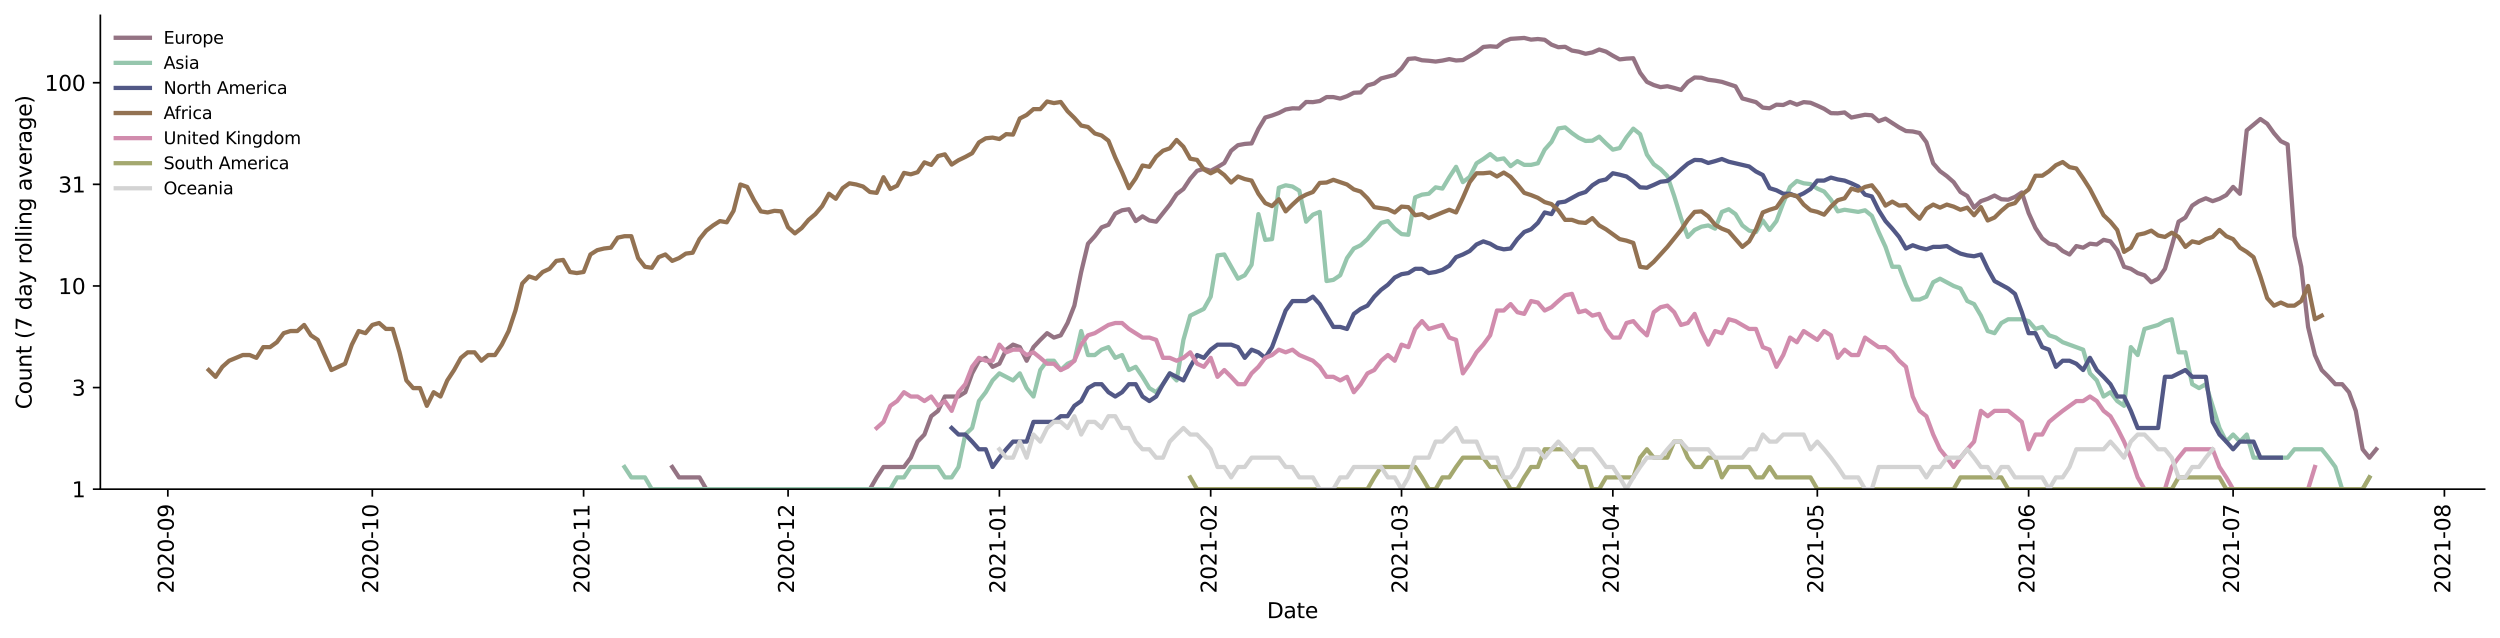 <?xml version="1.0" encoding="utf-8" standalone="no"?>
<!DOCTYPE svg PUBLIC "-//W3C//DTD SVG 1.1//EN"
  "http://www.w3.org/Graphics/SVG/1.1/DTD/svg11.dtd">
<svg height="298.621pt" version="1.1" viewBox="0 0 1170.166 298.621" width="1170.166pt" xmlns="http://www.w3.org/2000/svg" xmlns:xlink="http://www.w3.org/1999/xlink">
 <defs>
  <style type="text/css">*{stroke-linecap:butt;stroke-linejoin:round;}</style>
 </defs>
 <g id="figure_1">
  <g id="patch_1">
   <path d="M 0 298.621 
L 1170.166 298.621 
L 1170.166 0 
L 0 0 
z
" style="fill:#ffffff;"/>
  </g>
  <g id="axes_1">
   <g id="patch_2">
    <path d="M 46.966 228.96 
L 1162.966 228.96 
L 1162.966 7.2 
L 46.966 7.2 
z
" style="fill:#ffffff;"/>
   </g>
   <g id="matplotlib.axis_1">
    <g id="xtick_1">
     <g id="line2d_1">
      <defs>
       <path d="M 0 0 
L 0 3.5 
" id="m0eaa74e960" style="stroke:#000000;stroke-width:0.8;"/>
      </defs>
      <g>
       <use style="stroke:#000000;stroke-width:0.8;" x="78.551" xlink:href="#m0eaa74e960" y="228.96"/>
      </g>
     </g>
     <g id="text_1">
      <!-- 2020-09 -->
      <g transform="translate(81.31 277.743)rotate(-90)scale(0.1 -0.1)">
       <defs>
        <path d="M 1228 531 
L 3431 531 
L 3431 0 
L 469 0 
L 469 531 
Q 828 903 1448 1529 
Q 2069 2156 2228 2338 
Q 2531 2678 2651 2914 
Q 2772 3150 2772 3378 
Q 2772 3750 2511 3984 
Q 2250 4219 1831 4219 
Q 1534 4219 1204 4116 
Q 875 4013 500 3803 
L 500 4441 
Q 881 4594 1212 4672 
Q 1544 4750 1819 4750 
Q 2544 4750 2975 4387 
Q 3406 4025 3406 3419 
Q 3406 3131 3298 2873 
Q 3191 2616 2906 2266 
Q 2828 2175 2409 1742 
Q 1991 1309 1228 531 
z
" id="DejaVuSans-32" transform="scale(0.016)"/>
        <path d="M 2034 4250 
Q 1547 4250 1301 3770 
Q 1056 3291 1056 2328 
Q 1056 1369 1301 889 
Q 1547 409 2034 409 
Q 2525 409 2770 889 
Q 3016 1369 3016 2328 
Q 3016 3291 2770 3770 
Q 2525 4250 2034 4250 
z
M 2034 4750 
Q 2819 4750 3233 4129 
Q 3647 3509 3647 2328 
Q 3647 1150 3233 529 
Q 2819 -91 2034 -91 
Q 1250 -91 836 529 
Q 422 1150 422 2328 
Q 422 3509 836 4129 
Q 1250 4750 2034 4750 
z
" id="DejaVuSans-30" transform="scale(0.016)"/>
        <path d="M 313 2009 
L 1997 2009 
L 1997 1497 
L 313 1497 
L 313 2009 
z
" id="DejaVuSans-2d" transform="scale(0.016)"/>
        <path d="M 703 97 
L 703 672 
Q 941 559 1184 500 
Q 1428 441 1663 441 
Q 2288 441 2617 861 
Q 2947 1281 2994 2138 
Q 2813 1869 2534 1725 
Q 2256 1581 1919 1581 
Q 1219 1581 811 2004 
Q 403 2428 403 3163 
Q 403 3881 828 4315 
Q 1253 4750 1959 4750 
Q 2769 4750 3195 4129 
Q 3622 3509 3622 2328 
Q 3622 1225 3098 567 
Q 2575 -91 1691 -91 
Q 1453 -91 1209 -44 
Q 966 3 703 97 
z
M 1959 2075 
Q 2384 2075 2632 2365 
Q 2881 2656 2881 3163 
Q 2881 3666 2632 3958 
Q 2384 4250 1959 4250 
Q 1534 4250 1286 3958 
Q 1038 3666 1038 3163 
Q 1038 2656 1286 2365 
Q 1534 2075 1959 2075 
z
" id="DejaVuSans-39" transform="scale(0.016)"/>
       </defs>
       <use xlink:href="#DejaVuSans-32"/>
       <use x="63.623" xlink:href="#DejaVuSans-30"/>
       <use x="127.246" xlink:href="#DejaVuSans-32"/>
       <use x="190.869" xlink:href="#DejaVuSans-30"/>
       <use x="254.492" xlink:href="#DejaVuSans-2d"/>
       <use x="290.576" xlink:href="#DejaVuSans-30"/>
       <use x="354.199" xlink:href="#DejaVuSans-39"/>
      </g>
     </g>
    </g>
    <g id="xtick_2">
     <g id="line2d_2">
      <g>
       <use style="stroke:#000000;stroke-width:0.8;" x="174.262" xlink:href="#m0eaa74e960" y="228.96"/>
      </g>
     </g>
     <g id="text_2">
      <!-- 2020-10 -->
      <g transform="translate(177.022 277.743)rotate(-90)scale(0.1 -0.1)">
       <defs>
        <path d="M 794 531 
L 1825 531 
L 1825 4091 
L 703 3866 
L 703 4441 
L 1819 4666 
L 2450 4666 
L 2450 531 
L 3481 531 
L 3481 0 
L 794 0 
L 794 531 
z
" id="DejaVuSans-31" transform="scale(0.016)"/>
       </defs>
       <use xlink:href="#DejaVuSans-32"/>
       <use x="63.623" xlink:href="#DejaVuSans-30"/>
       <use x="127.246" xlink:href="#DejaVuSans-32"/>
       <use x="190.869" xlink:href="#DejaVuSans-30"/>
       <use x="254.492" xlink:href="#DejaVuSans-2d"/>
       <use x="290.576" xlink:href="#DejaVuSans-31"/>
       <use x="354.199" xlink:href="#DejaVuSans-30"/>
      </g>
     </g>
    </g>
    <g id="xtick_3">
     <g id="line2d_3">
      <g>
       <use style="stroke:#000000;stroke-width:0.8;" x="273.165" xlink:href="#m0eaa74e960" y="228.96"/>
      </g>
     </g>
     <g id="text_3">
      <!-- 2020-11 -->
      <g transform="translate(275.924 277.743)rotate(-90)scale(0.1 -0.1)">
       <use xlink:href="#DejaVuSans-32"/>
       <use x="63.623" xlink:href="#DejaVuSans-30"/>
       <use x="127.246" xlink:href="#DejaVuSans-32"/>
       <use x="190.869" xlink:href="#DejaVuSans-30"/>
       <use x="254.492" xlink:href="#DejaVuSans-2d"/>
       <use x="290.576" xlink:href="#DejaVuSans-31"/>
       <use x="354.199" xlink:href="#DejaVuSans-31"/>
      </g>
     </g>
    </g>
    <g id="xtick_4">
     <g id="line2d_4">
      <g>
       <use style="stroke:#000000;stroke-width:0.8;" x="368.876" xlink:href="#m0eaa74e960" y="228.96"/>
      </g>
     </g>
     <g id="text_4">
      <!-- 2020-12 -->
      <g transform="translate(371.636 277.743)rotate(-90)scale(0.1 -0.1)">
       <use xlink:href="#DejaVuSans-32"/>
       <use x="63.623" xlink:href="#DejaVuSans-30"/>
       <use x="127.246" xlink:href="#DejaVuSans-32"/>
       <use x="190.869" xlink:href="#DejaVuSans-30"/>
       <use x="254.492" xlink:href="#DejaVuSans-2d"/>
       <use x="290.576" xlink:href="#DejaVuSans-31"/>
       <use x="354.199" xlink:href="#DejaVuSans-32"/>
      </g>
     </g>
    </g>
    <g id="xtick_5">
     <g id="line2d_5">
      <g>
       <use style="stroke:#000000;stroke-width:0.8;" x="467.779" xlink:href="#m0eaa74e960" y="228.96"/>
      </g>
     </g>
     <g id="text_5">
      <!-- 2021-01 -->
      <g transform="translate(470.538 277.743)rotate(-90)scale(0.1 -0.1)">
       <use xlink:href="#DejaVuSans-32"/>
       <use x="63.623" xlink:href="#DejaVuSans-30"/>
       <use x="127.246" xlink:href="#DejaVuSans-32"/>
       <use x="190.869" xlink:href="#DejaVuSans-31"/>
       <use x="254.492" xlink:href="#DejaVuSans-2d"/>
       <use x="290.576" xlink:href="#DejaVuSans-30"/>
       <use x="354.199" xlink:href="#DejaVuSans-31"/>
      </g>
     </g>
    </g>
    <g id="xtick_6">
     <g id="line2d_6">
      <g>
       <use style="stroke:#000000;stroke-width:0.8;" x="566.681" xlink:href="#m0eaa74e960" y="228.96"/>
      </g>
     </g>
     <g id="text_6">
      <!-- 2021-02 -->
      <g transform="translate(569.44 277.743)rotate(-90)scale(0.1 -0.1)">
       <use xlink:href="#DejaVuSans-32"/>
       <use x="63.623" xlink:href="#DejaVuSans-30"/>
       <use x="127.246" xlink:href="#DejaVuSans-32"/>
       <use x="190.869" xlink:href="#DejaVuSans-31"/>
       <use x="254.492" xlink:href="#DejaVuSans-2d"/>
       <use x="290.576" xlink:href="#DejaVuSans-30"/>
       <use x="354.199" xlink:href="#DejaVuSans-32"/>
      </g>
     </g>
    </g>
    <g id="xtick_7">
     <g id="line2d_7">
      <g>
       <use style="stroke:#000000;stroke-width:0.8;" x="656.012" xlink:href="#m0eaa74e960" y="228.96"/>
      </g>
     </g>
     <g id="text_7">
      <!-- 2021-03 -->
      <g transform="translate(658.771 277.743)rotate(-90)scale(0.1 -0.1)">
       <defs>
        <path d="M 2597 2516 
Q 3050 2419 3304 2112 
Q 3559 1806 3559 1356 
Q 3559 666 3084 287 
Q 2609 -91 1734 -91 
Q 1441 -91 1130 -33 
Q 819 25 488 141 
L 488 750 
Q 750 597 1062 519 
Q 1375 441 1716 441 
Q 2309 441 2620 675 
Q 2931 909 2931 1356 
Q 2931 1769 2642 2001 
Q 2353 2234 1838 2234 
L 1294 2234 
L 1294 2753 
L 1863 2753 
Q 2328 2753 2575 2939 
Q 2822 3125 2822 3475 
Q 2822 3834 2567 4026 
Q 2313 4219 1838 4219 
Q 1578 4219 1281 4162 
Q 984 4106 628 3988 
L 628 4550 
Q 988 4650 1302 4700 
Q 1616 4750 1894 4750 
Q 2613 4750 3031 4423 
Q 3450 4097 3450 3541 
Q 3450 3153 3228 2886 
Q 3006 2619 2597 2516 
z
" id="DejaVuSans-33" transform="scale(0.016)"/>
       </defs>
       <use xlink:href="#DejaVuSans-32"/>
       <use x="63.623" xlink:href="#DejaVuSans-30"/>
       <use x="127.246" xlink:href="#DejaVuSans-32"/>
       <use x="190.869" xlink:href="#DejaVuSans-31"/>
       <use x="254.492" xlink:href="#DejaVuSans-2d"/>
       <use x="290.576" xlink:href="#DejaVuSans-30"/>
       <use x="354.199" xlink:href="#DejaVuSans-33"/>
      </g>
     </g>
    </g>
    <g id="xtick_8">
     <g id="line2d_8">
      <g>
       <use style="stroke:#000000;stroke-width:0.8;" x="754.914" xlink:href="#m0eaa74e960" y="228.96"/>
      </g>
     </g>
     <g id="text_8">
      <!-- 2021-04 -->
      <g transform="translate(757.674 277.743)rotate(-90)scale(0.1 -0.1)">
       <defs>
        <path d="M 2419 4116 
L 825 1625 
L 2419 1625 
L 2419 4116 
z
M 2253 4666 
L 3047 4666 
L 3047 1625 
L 3713 1625 
L 3713 1100 
L 3047 1100 
L 3047 0 
L 2419 0 
L 2419 1100 
L 313 1100 
L 313 1709 
L 2253 4666 
z
" id="DejaVuSans-34" transform="scale(0.016)"/>
       </defs>
       <use xlink:href="#DejaVuSans-32"/>
       <use x="63.623" xlink:href="#DejaVuSans-30"/>
       <use x="127.246" xlink:href="#DejaVuSans-32"/>
       <use x="190.869" xlink:href="#DejaVuSans-31"/>
       <use x="254.492" xlink:href="#DejaVuSans-2d"/>
       <use x="290.576" xlink:href="#DejaVuSans-30"/>
       <use x="354.199" xlink:href="#DejaVuSans-34"/>
      </g>
     </g>
    </g>
    <g id="xtick_9">
     <g id="line2d_9">
      <g>
       <use style="stroke:#000000;stroke-width:0.8;" x="850.626" xlink:href="#m0eaa74e960" y="228.96"/>
      </g>
     </g>
     <g id="text_9">
      <!-- 2021-05 -->
      <g transform="translate(853.385 277.743)rotate(-90)scale(0.1 -0.1)">
       <defs>
        <path d="M 691 4666 
L 3169 4666 
L 3169 4134 
L 1269 4134 
L 1269 2991 
Q 1406 3038 1543 3061 
Q 1681 3084 1819 3084 
Q 2600 3084 3056 2656 
Q 3513 2228 3513 1497 
Q 3513 744 3044 326 
Q 2575 -91 1722 -91 
Q 1428 -91 1123 -41 
Q 819 9 494 109 
L 494 744 
Q 775 591 1075 516 
Q 1375 441 1709 441 
Q 2250 441 2565 725 
Q 2881 1009 2881 1497 
Q 2881 1984 2565 2268 
Q 2250 2553 1709 2553 
Q 1456 2553 1204 2497 
Q 953 2441 691 2322 
L 691 4666 
z
" id="DejaVuSans-35" transform="scale(0.016)"/>
       </defs>
       <use xlink:href="#DejaVuSans-32"/>
       <use x="63.623" xlink:href="#DejaVuSans-30"/>
       <use x="127.246" xlink:href="#DejaVuSans-32"/>
       <use x="190.869" xlink:href="#DejaVuSans-31"/>
       <use x="254.492" xlink:href="#DejaVuSans-2d"/>
       <use x="290.576" xlink:href="#DejaVuSans-30"/>
       <use x="354.199" xlink:href="#DejaVuSans-35"/>
      </g>
     </g>
    </g>
    <g id="xtick_10">
     <g id="line2d_10">
      <g>
       <use style="stroke:#000000;stroke-width:0.8;" x="949.528" xlink:href="#m0eaa74e960" y="228.96"/>
      </g>
     </g>
     <g id="text_10">
      <!-- 2021-06 -->
      <g transform="translate(952.288 277.743)rotate(-90)scale(0.1 -0.1)">
       <defs>
        <path d="M 2113 2584 
Q 1688 2584 1439 2293 
Q 1191 2003 1191 1497 
Q 1191 994 1439 701 
Q 1688 409 2113 409 
Q 2538 409 2786 701 
Q 3034 994 3034 1497 
Q 3034 2003 2786 2293 
Q 2538 2584 2113 2584 
z
M 3366 4563 
L 3366 3988 
Q 3128 4100 2886 4159 
Q 2644 4219 2406 4219 
Q 1781 4219 1451 3797 
Q 1122 3375 1075 2522 
Q 1259 2794 1537 2939 
Q 1816 3084 2150 3084 
Q 2853 3084 3261 2657 
Q 3669 2231 3669 1497 
Q 3669 778 3244 343 
Q 2819 -91 2113 -91 
Q 1303 -91 875 529 
Q 447 1150 447 2328 
Q 447 3434 972 4092 
Q 1497 4750 2381 4750 
Q 2619 4750 2861 4703 
Q 3103 4656 3366 4563 
z
" id="DejaVuSans-36" transform="scale(0.016)"/>
       </defs>
       <use xlink:href="#DejaVuSans-32"/>
       <use x="63.623" xlink:href="#DejaVuSans-30"/>
       <use x="127.246" xlink:href="#DejaVuSans-32"/>
       <use x="190.869" xlink:href="#DejaVuSans-31"/>
       <use x="254.492" xlink:href="#DejaVuSans-2d"/>
       <use x="290.576" xlink:href="#DejaVuSans-30"/>
       <use x="354.199" xlink:href="#DejaVuSans-36"/>
      </g>
     </g>
    </g>
    <g id="xtick_11">
     <g id="line2d_11">
      <g>
       <use style="stroke:#000000;stroke-width:0.8;" x="1045.24" xlink:href="#m0eaa74e960" y="228.96"/>
      </g>
     </g>
     <g id="text_11">
      <!-- 2021-07 -->
      <g transform="translate(1047.999 277.743)rotate(-90)scale(0.1 -0.1)">
       <defs>
        <path d="M 525 4666 
L 3525 4666 
L 3525 4397 
L 1831 0 
L 1172 0 
L 2766 4134 
L 525 4134 
L 525 4666 
z
" id="DejaVuSans-37" transform="scale(0.016)"/>
       </defs>
       <use xlink:href="#DejaVuSans-32"/>
       <use x="63.623" xlink:href="#DejaVuSans-30"/>
       <use x="127.246" xlink:href="#DejaVuSans-32"/>
       <use x="190.869" xlink:href="#DejaVuSans-31"/>
       <use x="254.492" xlink:href="#DejaVuSans-2d"/>
       <use x="290.576" xlink:href="#DejaVuSans-30"/>
       <use x="354.199" xlink:href="#DejaVuSans-37"/>
      </g>
     </g>
    </g>
    <g id="xtick_12">
     <g id="line2d_12">
      <g>
       <use style="stroke:#000000;stroke-width:0.8;" x="1144.142" xlink:href="#m0eaa74e960" y="228.96"/>
      </g>
     </g>
     <g id="text_12">
      <!-- 2021-08 -->
      <g transform="translate(1146.902 277.743)rotate(-90)scale(0.1 -0.1)">
       <defs>
        <path d="M 2034 2216 
Q 1584 2216 1326 1975 
Q 1069 1734 1069 1313 
Q 1069 891 1326 650 
Q 1584 409 2034 409 
Q 2484 409 2743 651 
Q 3003 894 3003 1313 
Q 3003 1734 2745 1975 
Q 2488 2216 2034 2216 
z
M 1403 2484 
Q 997 2584 770 2862 
Q 544 3141 544 3541 
Q 544 4100 942 4425 
Q 1341 4750 2034 4750 
Q 2731 4750 3128 4425 
Q 3525 4100 3525 3541 
Q 3525 3141 3298 2862 
Q 3072 2584 2669 2484 
Q 3125 2378 3379 2068 
Q 3634 1759 3634 1313 
Q 3634 634 3220 271 
Q 2806 -91 2034 -91 
Q 1263 -91 848 271 
Q 434 634 434 1313 
Q 434 1759 690 2068 
Q 947 2378 1403 2484 
z
M 1172 3481 
Q 1172 3119 1398 2916 
Q 1625 2713 2034 2713 
Q 2441 2713 2670 2916 
Q 2900 3119 2900 3481 
Q 2900 3844 2670 4047 
Q 2441 4250 2034 4250 
Q 1625 4250 1398 4047 
Q 1172 3844 1172 3481 
z
" id="DejaVuSans-38" transform="scale(0.016)"/>
       </defs>
       <use xlink:href="#DejaVuSans-32"/>
       <use x="63.623" xlink:href="#DejaVuSans-30"/>
       <use x="127.246" xlink:href="#DejaVuSans-32"/>
       <use x="190.869" xlink:href="#DejaVuSans-31"/>
       <use x="254.492" xlink:href="#DejaVuSans-2d"/>
       <use x="290.576" xlink:href="#DejaVuSans-30"/>
       <use x="354.199" xlink:href="#DejaVuSans-38"/>
      </g>
     </g>
    </g>
    <g id="text_13">
     <!-- Date -->
     <g transform="translate(593.015 289.341)scale(0.1 -0.1)">
      <defs>
       <path d="M 1259 4147 
L 1259 519 
L 2022 519 
Q 2988 519 3436 956 
Q 3884 1394 3884 2338 
Q 3884 3275 3436 3711 
Q 2988 4147 2022 4147 
L 1259 4147 
z
M 628 4666 
L 1925 4666 
Q 3281 4666 3915 4102 
Q 4550 3538 4550 2338 
Q 4550 1131 3912 565 
Q 3275 0 1925 0 
L 628 0 
L 628 4666 
z
" id="DejaVuSans-44" transform="scale(0.016)"/>
       <path d="M 2194 1759 
Q 1497 1759 1228 1600 
Q 959 1441 959 1056 
Q 959 750 1161 570 
Q 1363 391 1709 391 
Q 2188 391 2477 730 
Q 2766 1069 2766 1631 
L 2766 1759 
L 2194 1759 
z
M 3341 1997 
L 3341 0 
L 2766 0 
L 2766 531 
Q 2569 213 2275 61 
Q 1981 -91 1556 -91 
Q 1019 -91 701 211 
Q 384 513 384 1019 
Q 384 1609 779 1909 
Q 1175 2209 1959 2209 
L 2766 2209 
L 2766 2266 
Q 2766 2663 2505 2880 
Q 2244 3097 1772 3097 
Q 1472 3097 1187 3025 
Q 903 2953 641 2809 
L 641 3341 
Q 956 3463 1253 3523 
Q 1550 3584 1831 3584 
Q 2591 3584 2966 3190 
Q 3341 2797 3341 1997 
z
" id="DejaVuSans-61" transform="scale(0.016)"/>
       <path d="M 1172 4494 
L 1172 3500 
L 2356 3500 
L 2356 3053 
L 1172 3053 
L 1172 1153 
Q 1172 725 1289 603 
Q 1406 481 1766 481 
L 2356 481 
L 2356 0 
L 1766 0 
Q 1100 0 847 248 
Q 594 497 594 1153 
L 594 3053 
L 172 3053 
L 172 3500 
L 594 3500 
L 594 4494 
L 1172 4494 
z
" id="DejaVuSans-74" transform="scale(0.016)"/>
       <path d="M 3597 1894 
L 3597 1613 
L 953 1613 
Q 991 1019 1311 708 
Q 1631 397 2203 397 
Q 2534 397 2845 478 
Q 3156 559 3463 722 
L 3463 178 
Q 3153 47 2828 -22 
Q 2503 -91 2169 -91 
Q 1331 -91 842 396 
Q 353 884 353 1716 
Q 353 2575 817 3079 
Q 1281 3584 2069 3584 
Q 2775 3584 3186 3129 
Q 3597 2675 3597 1894 
z
M 3022 2063 
Q 3016 2534 2758 2815 
Q 2500 3097 2075 3097 
Q 1594 3097 1305 2825 
Q 1016 2553 972 2059 
L 3022 2063 
z
" id="DejaVuSans-65" transform="scale(0.016)"/>
      </defs>
      <use xlink:href="#DejaVuSans-44"/>
      <use x="77.002" xlink:href="#DejaVuSans-61"/>
      <use x="138.281" xlink:href="#DejaVuSans-74"/>
      <use x="177.49" xlink:href="#DejaVuSans-65"/>
     </g>
    </g>
   </g>
   <g id="matplotlib.axis_2">
    <g id="ytick_1">
     <g id="line2d_13">
      <defs>
       <path d="M 0 0 
L -3.5 0 
" id="m6e7a32d38c" style="stroke:#000000;stroke-width:0.8;"/>
      </defs>
      <g>
       <use style="stroke:#000000;stroke-width:0.8;" x="46.966" xlink:href="#m6e7a32d38c" y="228.96"/>
      </g>
     </g>
     <g id="text_14">
      <!-- 1 -->
      <g transform="translate(33.603 232.759)scale(0.1 -0.1)">
       <use xlink:href="#DejaVuSans-31"/>
      </g>
     </g>
    </g>
    <g id="ytick_2">
     <g id="line2d_14">
      <g>
       <use style="stroke:#000000;stroke-width:0.8;" x="46.966" xlink:href="#m6e7a32d38c" y="181.403"/>
      </g>
     </g>
     <g id="text_15">
      <!-- 3 -->
      <g transform="translate(33.603 185.202)scale(0.1 -0.1)">
       <use xlink:href="#DejaVuSans-33"/>
      </g>
     </g>
    </g>
    <g id="ytick_3">
     <g id="line2d_15">
      <g>
       <use style="stroke:#000000;stroke-width:0.8;" x="46.966" xlink:href="#m6e7a32d38c" y="133.846"/>
      </g>
     </g>
     <g id="text_16">
      <!-- 10 -->
      <g transform="translate(27.241 137.645)scale(0.1 -0.1)">
       <use xlink:href="#DejaVuSans-31"/>
       <use x="63.623" xlink:href="#DejaVuSans-30"/>
      </g>
     </g>
    </g>
    <g id="ytick_4">
     <g id="line2d_16">
      <g>
       <use style="stroke:#000000;stroke-width:0.8;" x="46.966" xlink:href="#m6e7a32d38c" y="86.288"/>
      </g>
     </g>
     <g id="text_17">
      <!-- 31 -->
      <g transform="translate(27.241 90.087)scale(0.1 -0.1)">
       <use xlink:href="#DejaVuSans-33"/>
       <use x="63.623" xlink:href="#DejaVuSans-31"/>
      </g>
     </g>
    </g>
    <g id="ytick_5">
     <g id="line2d_17">
      <g>
       <use style="stroke:#000000;stroke-width:0.8;" x="46.966" xlink:href="#m6e7a32d38c" y="38.731"/>
      </g>
     </g>
     <g id="text_18">
      <!-- 100 -->
      <g transform="translate(20.878 42.53)scale(0.1 -0.1)">
       <use xlink:href="#DejaVuSans-31"/>
       <use x="63.623" xlink:href="#DejaVuSans-30"/>
       <use x="127.246" xlink:href="#DejaVuSans-30"/>
      </g>
     </g>
    </g>
    <g id="text_19">
     <!-- Count (7 day rolling average) -->
     <g transform="translate(14.798 191.548)rotate(-90)scale(0.1 -0.1)">
      <defs>
       <path d="M 4122 4306 
L 4122 3641 
Q 3803 3938 3442 4084 
Q 3081 4231 2675 4231 
Q 1875 4231 1450 3742 
Q 1025 3253 1025 2328 
Q 1025 1406 1450 917 
Q 1875 428 2675 428 
Q 3081 428 3442 575 
Q 3803 722 4122 1019 
L 4122 359 
Q 3791 134 3420 21 
Q 3050 -91 2638 -91 
Q 1578 -91 968 557 
Q 359 1206 359 2328 
Q 359 3453 968 4101 
Q 1578 4750 2638 4750 
Q 3056 4750 3426 4639 
Q 3797 4528 4122 4306 
z
" id="DejaVuSans-43" transform="scale(0.016)"/>
       <path d="M 1959 3097 
Q 1497 3097 1228 2736 
Q 959 2375 959 1747 
Q 959 1119 1226 758 
Q 1494 397 1959 397 
Q 2419 397 2687 759 
Q 2956 1122 2956 1747 
Q 2956 2369 2687 2733 
Q 2419 3097 1959 3097 
z
M 1959 3584 
Q 2709 3584 3137 3096 
Q 3566 2609 3566 1747 
Q 3566 888 3137 398 
Q 2709 -91 1959 -91 
Q 1206 -91 779 398 
Q 353 888 353 1747 
Q 353 2609 779 3096 
Q 1206 3584 1959 3584 
z
" id="DejaVuSans-6f" transform="scale(0.016)"/>
       <path d="M 544 1381 
L 544 3500 
L 1119 3500 
L 1119 1403 
Q 1119 906 1312 657 
Q 1506 409 1894 409 
Q 2359 409 2629 706 
Q 2900 1003 2900 1516 
L 2900 3500 
L 3475 3500 
L 3475 0 
L 2900 0 
L 2900 538 
Q 2691 219 2414 64 
Q 2138 -91 1772 -91 
Q 1169 -91 856 284 
Q 544 659 544 1381 
z
M 1991 3584 
L 1991 3584 
z
" id="DejaVuSans-75" transform="scale(0.016)"/>
       <path d="M 3513 2113 
L 3513 0 
L 2938 0 
L 2938 2094 
Q 2938 2591 2744 2837 
Q 2550 3084 2163 3084 
Q 1697 3084 1428 2787 
Q 1159 2491 1159 1978 
L 1159 0 
L 581 0 
L 581 3500 
L 1159 3500 
L 1159 2956 
Q 1366 3272 1645 3428 
Q 1925 3584 2291 3584 
Q 2894 3584 3203 3211 
Q 3513 2838 3513 2113 
z
" id="DejaVuSans-6e" transform="scale(0.016)"/>
       <path id="DejaVuSans-20" transform="scale(0.016)"/>
       <path d="M 1984 4856 
Q 1566 4138 1362 3434 
Q 1159 2731 1159 2009 
Q 1159 1288 1364 580 
Q 1569 -128 1984 -844 
L 1484 -844 
Q 1016 -109 783 600 
Q 550 1309 550 2009 
Q 550 2706 781 3412 
Q 1013 4119 1484 4856 
L 1984 4856 
z
" id="DejaVuSans-28" transform="scale(0.016)"/>
       <path d="M 2906 2969 
L 2906 4863 
L 3481 4863 
L 3481 0 
L 2906 0 
L 2906 525 
Q 2725 213 2448 61 
Q 2172 -91 1784 -91 
Q 1150 -91 751 415 
Q 353 922 353 1747 
Q 353 2572 751 3078 
Q 1150 3584 1784 3584 
Q 2172 3584 2448 3432 
Q 2725 3281 2906 2969 
z
M 947 1747 
Q 947 1113 1208 752 
Q 1469 391 1925 391 
Q 2381 391 2643 752 
Q 2906 1113 2906 1747 
Q 2906 2381 2643 2742 
Q 2381 3103 1925 3103 
Q 1469 3103 1208 2742 
Q 947 2381 947 1747 
z
" id="DejaVuSans-64" transform="scale(0.016)"/>
       <path d="M 2059 -325 
Q 1816 -950 1584 -1140 
Q 1353 -1331 966 -1331 
L 506 -1331 
L 506 -850 
L 844 -850 
Q 1081 -850 1212 -737 
Q 1344 -625 1503 -206 
L 1606 56 
L 191 3500 
L 800 3500 
L 1894 763 
L 2988 3500 
L 3597 3500 
L 2059 -325 
z
" id="DejaVuSans-79" transform="scale(0.016)"/>
       <path d="M 2631 2963 
Q 2534 3019 2420 3045 
Q 2306 3072 2169 3072 
Q 1681 3072 1420 2755 
Q 1159 2438 1159 1844 
L 1159 0 
L 581 0 
L 581 3500 
L 1159 3500 
L 1159 2956 
Q 1341 3275 1631 3429 
Q 1922 3584 2338 3584 
Q 2397 3584 2469 3576 
Q 2541 3569 2628 3553 
L 2631 2963 
z
" id="DejaVuSans-72" transform="scale(0.016)"/>
       <path d="M 603 4863 
L 1178 4863 
L 1178 0 
L 603 0 
L 603 4863 
z
" id="DejaVuSans-6c" transform="scale(0.016)"/>
       <path d="M 603 3500 
L 1178 3500 
L 1178 0 
L 603 0 
L 603 3500 
z
M 603 4863 
L 1178 4863 
L 1178 4134 
L 603 4134 
L 603 4863 
z
" id="DejaVuSans-69" transform="scale(0.016)"/>
       <path d="M 2906 1791 
Q 2906 2416 2648 2759 
Q 2391 3103 1925 3103 
Q 1463 3103 1205 2759 
Q 947 2416 947 1791 
Q 947 1169 1205 825 
Q 1463 481 1925 481 
Q 2391 481 2648 825 
Q 2906 1169 2906 1791 
z
M 3481 434 
Q 3481 -459 3084 -895 
Q 2688 -1331 1869 -1331 
Q 1566 -1331 1297 -1286 
Q 1028 -1241 775 -1147 
L 775 -588 
Q 1028 -725 1275 -790 
Q 1522 -856 1778 -856 
Q 2344 -856 2625 -561 
Q 2906 -266 2906 331 
L 2906 616 
Q 2728 306 2450 153 
Q 2172 0 1784 0 
Q 1141 0 747 490 
Q 353 981 353 1791 
Q 353 2603 747 3093 
Q 1141 3584 1784 3584 
Q 2172 3584 2450 3431 
Q 2728 3278 2906 2969 
L 2906 3500 
L 3481 3500 
L 3481 434 
z
" id="DejaVuSans-67" transform="scale(0.016)"/>
       <path d="M 191 3500 
L 800 3500 
L 1894 563 
L 2988 3500 
L 3597 3500 
L 2284 0 
L 1503 0 
L 191 3500 
z
" id="DejaVuSans-76" transform="scale(0.016)"/>
       <path d="M 513 4856 
L 1013 4856 
Q 1481 4119 1714 3412 
Q 1947 2706 1947 2009 
Q 1947 1309 1714 600 
Q 1481 -109 1013 -844 
L 513 -844 
Q 928 -128 1133 580 
Q 1338 1288 1338 2009 
Q 1338 2731 1133 3434 
Q 928 4138 513 4856 
z
" id="DejaVuSans-29" transform="scale(0.016)"/>
      </defs>
      <use xlink:href="#DejaVuSans-43"/>
      <use x="69.824" xlink:href="#DejaVuSans-6f"/>
      <use x="131.006" xlink:href="#DejaVuSans-75"/>
      <use x="194.385" xlink:href="#DejaVuSans-6e"/>
      <use x="257.764" xlink:href="#DejaVuSans-74"/>
      <use x="296.973" xlink:href="#DejaVuSans-20"/>
      <use x="328.76" xlink:href="#DejaVuSans-28"/>
      <use x="367.773" xlink:href="#DejaVuSans-37"/>
      <use x="431.396" xlink:href="#DejaVuSans-20"/>
      <use x="463.184" xlink:href="#DejaVuSans-64"/>
      <use x="526.66" xlink:href="#DejaVuSans-61"/>
      <use x="587.939" xlink:href="#DejaVuSans-79"/>
      <use x="647.119" xlink:href="#DejaVuSans-20"/>
      <use x="678.906" xlink:href="#DejaVuSans-72"/>
      <use x="717.77" xlink:href="#DejaVuSans-6f"/>
      <use x="778.951" xlink:href="#DejaVuSans-6c"/>
      <use x="806.734" xlink:href="#DejaVuSans-6c"/>
      <use x="834.518" xlink:href="#DejaVuSans-69"/>
      <use x="862.301" xlink:href="#DejaVuSans-6e"/>
      <use x="925.68" xlink:href="#DejaVuSans-67"/>
      <use x="989.156" xlink:href="#DejaVuSans-20"/>
      <use x="1020.943" xlink:href="#DejaVuSans-61"/>
      <use x="1082.223" xlink:href="#DejaVuSans-76"/>
      <use x="1141.402" xlink:href="#DejaVuSans-65"/>
      <use x="1202.926" xlink:href="#DejaVuSans-72"/>
      <use x="1244.039" xlink:href="#DejaVuSans-61"/>
      <use x="1305.318" xlink:href="#DejaVuSans-67"/>
      <use x="1368.795" xlink:href="#DejaVuSans-65"/>
      <use x="1430.318" xlink:href="#DejaVuSans-29"/>
     </g>
    </g>
   </g>
   <g id="line2d_18">
    <path clip-path="url(#p063f64acc3)" d="M 314.64 218.579 
L 317.83 223.444 
L 327.401 223.444 
L 330.592 228.96 
L 407.161 228.96 
L 410.352 223.444 
L 413.542 218.579 
L 423.113 218.579 
L 426.304 214.227 
L 429.494 206.695 
L 432.684 203.389 
L 435.875 194.812 
L 439.065 192.308 
L 442.256 185.594 
L 448.636 185.594 
L 451.827 183.579 
L 455.017 174.757 
L 458.207 168.845 
L 461.398 167.491 
L 464.588 171.695 
L 467.779 170.246 
L 470.969 163.675 
L 474.159 161.314 
L 477.35 162.478 
L 480.54 168.845 
L 483.731 162.478 
L 486.921 159.081 
L 490.111 155.942 
L 493.302 158.008 
L 496.492 156.962 
L 499.683 151.189 
L 502.873 143.063 
L 506.063 127.31 
L 509.254 114.064 
L 512.444 110.561 
L 515.635 106.411 
L 518.825 105.213 
L 522.015 99.956 
L 525.206 98.426 
L 528.396 97.929 
L 531.587 103.48 
L 534.777 101.276 
L 537.967 103.198 
L 541.158 103.764 
L 547.539 95.76 
L 550.729 90.895 
L 553.919 88.464 
L 557.11 83.643 
L 560.3 79.961 
L 563.49 79.011 
L 566.681 79.961 
L 569.871 78.236 
L 573.062 76.287 
L 576.252 70.552 
L 579.442 67.958 
L 582.633 67.363 
L 585.823 67.128 
L 589.014 60.327 
L 592.204 55.01 
L 595.394 54.059 
L 598.585 52.878 
L 601.775 51.249 
L 604.966 50.693 
L 608.156 50.772 
L 611.346 47.728 
L 614.537 47.801 
L 617.727 47.29 
L 620.918 45.444 
L 624.108 45.444 
L 627.298 46.144 
L 630.489 45.03 
L 633.679 43.412 
L 636.87 43.28 
L 640.06 39.989 
L 643.25 39.087 
L 646.441 36.716 
L 652.822 35.063 
L 656.012 32.044 
L 659.202 27.577 
L 662.393 27.307 
L 665.583 28.212 
L 668.774 28.442 
L 671.964 28.811 
L 675.154 28.35 
L 678.345 27.667 
L 681.535 28.304 
L 684.725 28.121 
L 691.106 24.454 
L 694.297 21.982 
L 697.487 21.669 
L 700.677 21.904 
L 703.868 19.464 
L 707.058 18.188 
L 713.439 17.76 
L 716.629 18.549 
L 719.82 18.26 
L 723.01 18.621 
L 726.201 20.895 
L 729.391 22.1 
L 732.581 21.904 
L 735.772 23.668 
L 738.962 24.205 
L 742.153 25.171 
L 745.343 24.538 
L 748.533 23.18 
L 751.724 24.163 
L 754.914 26.073 
L 758.105 27.803 
L 761.295 27.442 
L 764.485 27.263 
L 767.676 34.05 
L 770.866 38.32 
L 774.057 39.807 
L 777.247 40.788 
L 780.437 40.356 
L 783.628 41.162 
L 786.818 42.111 
L 790.009 38.378 
L 793.199 36.268 
L 796.389 36.38 
L 799.58 37.338 
L 802.77 37.74 
L 805.96 38.32 
L 812.341 40.417 
L 815.532 46.074 
L 821.912 47.801 
L 825.103 50.379 
L 828.293 50.693 
L 831.484 48.994 
L 834.674 49.146 
L 837.864 47.728 
L 841.055 48.994 
L 844.245 47.801 
L 847.436 48.096 
L 850.626 49.451 
L 853.816 50.93 
L 857.007 52.962 
L 860.197 53.045 
L 863.388 52.63 
L 866.578 55.01 
L 872.959 53.718 
L 876.149 53.973 
L 879.34 56.708 
L 882.53 55.539 
L 888.911 59.636 
L 892.101 61.334 
L 895.292 61.539 
L 898.482 62.263 
L 901.672 66.545 
L 904.863 76.434 
L 908.053 80.121 
L 911.243 82.435 
L 914.434 85.249 
L 917.624 89.865 
L 920.815 91.738 
L 924.005 97.193 
L 927.195 94.149 
L 930.386 93.036 
L 933.576 91.526 
L 936.767 93.256 
L 939.957 93.477 
L 943.147 92.166 
L 946.338 90.069 
L 949.528 99.697 
L 952.719 106.715 
L 955.909 111.581 
L 959.099 114.064 
L 962.29 114.801 
L 965.48 117.492 
L 968.671 119.112 
L 971.861 115.175 
L 975.051 115.933 
L 978.242 114.064 
L 981.432 114.431 
L 984.623 112.275 
L 987.813 112.981 
L 991.003 117.097 
L 994.194 124.865 
L 997.384 125.825 
L 1000.575 127.816 
L 1003.765 128.849 
L 1006.955 132.112 
L 1010.146 130.448 
L 1013.336 125.825 
L 1016.527 115.175 
L 1019.717 103.764 
L 1022.907 101.816 
L 1026.098 96.232 
L 1029.288 94.149 
L 1032.478 92.817 
L 1035.669 94.149 
L 1038.859 93.036 
L 1042.05 91.314 
L 1045.24 87.492 
L 1048.43 90.687 
L 1051.621 61.029 
L 1058.002 55.717 
L 1061.192 57.91 
L 1064.382 62.367 
L 1067.573 66.085 
L 1070.763 67.6 
L 1073.954 110.561 
L 1077.144 124.865 
L 1080.334 153.025 
L 1083.525 166.179 
L 1086.715 173.198 
L 1089.906 176.377 
L 1093.096 179.821 
L 1096.286 179.821 
L 1099.477 183.579 
L 1102.667 192.308 
L 1105.858 210.29 
L 1109.048 214.227 
L 1112.238 210.29 
L 1112.238 210.29 
" style="fill:none;stroke:#947383;stroke-linecap:square;stroke-width:2;"/>
   </g>
   <g id="line2d_19">
    <path clip-path="url(#p063f64acc3)" d="M 292.307 218.579 
L 295.497 223.444 
L 301.878 223.444 
L 305.069 228.96 
L 416.732 228.96 
L 419.923 223.444 
L 423.113 223.444 
L 426.304 218.579 
L 439.065 218.579 
L 442.256 223.444 
L 445.446 223.444 
L 448.636 218.579 
L 451.827 203.389 
L 455.017 200.328 
L 458.207 187.713 
L 461.398 183.579 
L 464.588 178.063 
L 467.779 174.757 
L 474.159 178.063 
L 477.35 174.757 
L 480.54 181.657 
L 483.731 185.594 
L 486.921 173.198 
L 490.111 168.845 
L 493.302 168.845 
L 496.492 173.198 
L 499.683 170.246 
L 502.873 168.845 
L 506.063 154.947 
L 509.254 166.179 
L 512.444 166.179 
L 515.635 163.675 
L 518.825 162.478 
L 522.015 167.491 
L 525.206 166.179 
L 528.396 173.198 
L 531.587 171.695 
L 534.777 176.377 
L 537.967 181.657 
L 541.158 183.579 
L 544.348 179.821 
L 547.539 174.757 
L 550.729 178.063 
L 553.919 159.081 
L 557.11 147.744 
L 563.49 144.565 
L 566.681 138.859 
L 569.871 119.527 
L 573.062 119.112 
L 579.442 130.448 
L 582.633 128.849 
L 585.823 123.926 
L 589.014 100.217 
L 592.204 112.275 
L 595.394 111.926 
L 598.585 87.878 
L 601.775 86.731 
L 604.966 87.301 
L 608.156 89.259 
L 611.346 103.764 
L 614.537 100.479 
L 617.727 99.184 
L 620.918 131.55 
L 624.108 130.996 
L 627.298 128.849 
L 630.489 120.798 
L 633.679 116.317 
L 636.87 114.801 
L 640.06 111.926 
L 643.25 107.958 
L 646.441 104.337 
L 649.631 103.48 
L 652.822 107.023 
L 656.012 109.565 
L 659.202 109.895 
L 662.393 92.382 
L 665.583 91.104 
L 668.774 90.687 
L 671.964 87.685 
L 675.154 88.268 
L 678.345 82.948 
L 681.535 78.083 
L 684.725 85.249 
L 687.916 82.777 
L 691.106 76.434 
L 694.297 74.425 
L 697.487 72.111 
L 700.677 74.706 
L 703.868 74.146 
L 707.058 77.778 
L 710.249 75.417 
L 713.439 77.175 
L 716.629 77.175 
L 719.82 76.434 
L 723.01 70.045 
L 726.201 66.43 
L 729.391 60.128 
L 732.581 59.636 
L 735.772 62.263 
L 738.962 64.513 
L 742.153 65.971 
L 745.343 65.857 
L 748.533 63.966 
L 751.724 67.128 
L 754.914 70.045 
L 758.105 69.296 
L 761.295 64.294 
L 764.485 60.227 
L 767.676 62.787 
L 770.866 72.376 
L 774.057 76.877 
L 777.247 79.168 
L 780.437 82.435 
L 783.628 91.738 
L 786.818 102.089 
L 790.009 110.898 
L 793.199 107.644 
L 796.389 106.108 
L 799.58 105.509 
L 802.77 107.023 
L 805.96 99.184 
L 809.151 97.929 
L 812.341 100.217 
L 815.532 105.509 
L 818.722 107.958 
L 821.912 108.593 
L 825.103 103.198 
L 828.293 107.644 
L 831.484 103.48 
L 834.674 95.062 
L 837.864 87.492 
L 841.055 84.707 
L 844.245 85.798 
L 847.436 86.169 
L 850.626 88.268 
L 853.816 89.662 
L 857.007 93.477 
L 860.197 98.93 
L 863.388 98.177 
L 869.768 99.184 
L 872.959 98.426 
L 876.149 101.009 
L 879.34 108.593 
L 882.53 115.552 
L 885.72 124.865 
L 888.911 124.865 
L 892.101 133.26 
L 895.292 140.213 
L 898.482 140.213 
L 901.672 138.859 
L 904.863 132.112 
L 908.053 130.448 
L 914.434 133.846 
L 917.624 135.043 
L 920.815 140.907 
L 924.005 142.332 
L 927.195 147.744 
L 930.386 154.947 
L 933.576 155.942 
L 936.767 151.189 
L 939.957 149.431 
L 946.338 149.431 
L 949.528 150.3 
L 952.719 153.975 
L 955.909 153.025 
L 959.099 156.962 
L 962.29 158.008 
L 965.48 160.182 
L 975.051 163.675 
L 978.242 174.757 
L 981.432 178.063 
L 984.623 185.594 
L 987.813 183.579 
L 991.003 187.713 
L 994.194 189.946 
L 997.384 162.478 
L 1000.575 166.179 
L 1003.765 153.975 
L 1010.146 152.097 
L 1013.336 150.3 
L 1016.527 149.431 
L 1019.717 164.908 
L 1022.907 164.908 
L 1026.098 179.821 
L 1029.288 181.657 
L 1032.478 179.821 
L 1038.859 200.328 
L 1042.05 206.695 
L 1045.24 203.389 
L 1048.43 206.695 
L 1051.621 203.389 
L 1054.811 214.227 
L 1070.763 214.227 
L 1073.954 210.29 
L 1086.715 210.29 
L 1089.906 214.227 
L 1093.096 218.579 
L 1096.286 228.96 
L 1105.858 228.96 
L 1109.048 223.444 
L 1109.048 223.444 
" style="fill:none;stroke:#96c6ad;stroke-linecap:square;stroke-width:2;"/>
   </g>
   <g id="line2d_20">
    <path clip-path="url(#p063f64acc3)" d="M 445.446 200.328 
L 448.636 203.389 
L 451.827 203.389 
L 455.017 206.695 
L 458.207 210.29 
L 461.398 210.29 
L 464.588 218.579 
L 467.779 214.227 
L 470.969 210.29 
L 474.159 206.695 
L 480.54 206.695 
L 483.731 197.478 
L 493.302 197.478 
L 496.492 194.812 
L 499.683 194.812 
L 502.873 189.946 
L 506.063 187.713 
L 509.254 181.657 
L 512.444 179.821 
L 515.635 179.821 
L 518.825 183.579 
L 522.015 185.594 
L 525.206 183.579 
L 528.396 179.821 
L 531.587 179.821 
L 534.777 185.594 
L 537.967 187.713 
L 541.158 185.594 
L 544.348 179.821 
L 547.539 174.757 
L 553.919 178.063 
L 557.11 171.695 
L 560.3 166.179 
L 563.49 167.491 
L 566.681 163.675 
L 569.871 161.314 
L 576.252 161.314 
L 579.442 162.478 
L 582.633 167.491 
L 585.823 163.675 
L 589.014 164.908 
L 592.204 167.491 
L 595.394 162.478 
L 601.775 145.337 
L 604.966 140.907 
L 611.346 140.907 
L 614.537 138.859 
L 617.727 142.332 
L 624.108 153.025 
L 627.298 153.025 
L 630.489 153.975 
L 633.679 146.926 
L 636.87 144.565 
L 640.06 143.063 
L 643.25 138.859 
L 646.441 135.655 
L 649.631 133.26 
L 652.822 129.908 
L 656.012 128.33 
L 659.202 127.816 
L 662.393 125.825 
L 665.583 125.825 
L 668.774 127.816 
L 671.964 127.31 
L 675.154 126.314 
L 678.345 124.393 
L 681.535 120.37 
L 684.725 119.112 
L 687.916 117.492 
L 691.106 114.431 
L 694.297 112.981 
L 697.487 114.064 
L 700.677 115.933 
L 703.868 116.705 
L 707.058 116.317 
L 710.249 111.926 
L 713.439 108.593 
L 716.629 107.332 
L 719.82 104.337 
L 723.01 99.44 
L 726.201 100.217 
L 729.391 94.832 
L 732.581 94.376 
L 738.962 90.895 
L 742.153 89.865 
L 745.343 86.731 
L 748.533 84.707 
L 751.724 83.994 
L 754.914 81.097 
L 758.105 81.761 
L 761.295 82.606 
L 764.485 84.887 
L 767.676 87.685 
L 770.866 87.878 
L 774.057 86.543 
L 777.247 85.067 
L 780.437 84.707 
L 783.628 82.266 
L 786.818 79.326 
L 790.009 76.581 
L 793.199 74.847 
L 796.389 74.989 
L 799.58 76.287 
L 802.77 75.417 
L 805.96 74.425 
L 809.151 75.705 
L 818.722 77.93 
L 821.912 80.283 
L 825.103 81.928 
L 828.293 88.073 
L 831.484 89.059 
L 834.674 90.687 
L 837.864 90.687 
L 841.055 91.951 
L 844.245 90.48 
L 847.436 88.464 
L 850.626 84.527 
L 853.816 84.527 
L 857.007 83.121 
L 860.197 83.994 
L 863.388 84.527 
L 866.578 85.798 
L 869.768 87.301 
L 872.959 91.104 
L 876.149 91.951 
L 879.34 98.426 
L 882.53 103.48 
L 885.72 107.023 
L 888.911 110.898 
L 892.101 116.317 
L 895.292 114.801 
L 898.482 115.933 
L 901.672 116.705 
L 904.863 115.552 
L 908.053 115.552 
L 911.243 115.175 
L 914.434 117.097 
L 917.624 118.701 
L 920.815 119.527 
L 924.005 119.947 
L 927.195 119.112 
L 930.386 125.825 
L 933.576 131.55 
L 939.957 135.043 
L 943.147 137.547 
L 946.338 146.124 
L 949.528 155.942 
L 952.719 155.942 
L 955.909 162.478 
L 959.099 163.675 
L 962.29 171.695 
L 965.48 168.845 
L 968.671 168.845 
L 971.861 170.246 
L 975.051 173.198 
L 978.242 167.491 
L 981.432 173.198 
L 984.623 176.377 
L 987.813 179.821 
L 991.003 185.594 
L 994.194 185.594 
L 997.384 192.308 
L 1000.575 200.328 
L 1010.146 200.328 
L 1013.336 176.377 
L 1016.527 176.377 
L 1022.907 173.198 
L 1026.098 176.377 
L 1032.478 176.377 
L 1035.669 197.478 
L 1038.859 203.389 
L 1042.05 206.695 
L 1045.24 210.29 
L 1048.43 206.695 
L 1054.811 206.695 
L 1058.002 214.227 
L 1067.573 214.227 
L 1067.573 214.227 
" style="fill:none;stroke:#525886;stroke-linecap:square;stroke-width:2;"/>
   </g>
   <g id="line2d_21">
    <path clip-path="url(#p063f64acc3)" d="M 97.693 173.198 
L 100.883 176.377 
L 104.074 171.695 
L 107.264 168.845 
L 113.645 166.179 
L 116.835 166.179 
L 120.026 167.491 
L 123.216 162.478 
L 126.406 162.478 
L 129.597 160.182 
L 132.787 155.942 
L 135.978 154.947 
L 139.168 154.947 
L 142.358 152.097 
L 145.549 156.962 
L 148.739 159.081 
L 155.12 173.198 
L 161.501 170.246 
L 164.691 161.314 
L 167.882 154.947 
L 171.072 155.942 
L 174.262 152.097 
L 177.453 151.189 
L 180.643 153.975 
L 183.834 153.975 
L 187.024 164.908 
L 190.214 178.063 
L 193.405 181.657 
L 196.595 181.657 
L 199.786 189.946 
L 202.976 183.579 
L 206.166 185.594 
L 209.357 178.063 
L 212.547 173.198 
L 215.737 167.491 
L 218.928 164.908 
L 222.118 164.908 
L 225.309 168.845 
L 228.499 166.179 
L 231.689 166.179 
L 234.88 161.314 
L 238.07 154.947 
L 241.261 145.337 
L 244.451 132.682 
L 247.641 129.375 
L 250.832 130.448 
L 254.022 127.31 
L 257.213 125.825 
L 260.403 122.11 
L 263.593 121.668 
L 266.784 127.31 
L 269.974 127.816 
L 273.165 127.31 
L 276.355 119.112 
L 279.545 117.097 
L 282.736 116.317 
L 285.926 115.933 
L 289.117 111.238 
L 292.307 110.561 
L 295.497 110.561 
L 298.688 120.798 
L 301.878 124.865 
L 305.069 125.342 
L 308.259 120.37 
L 311.449 119.112 
L 314.64 122.11 
L 317.83 120.798 
L 321.021 118.701 
L 324.211 118.294 
L 327.401 111.926 
L 330.592 107.958 
L 333.782 105.509 
L 336.972 103.48 
L 340.163 104.05 
L 343.353 98.677 
L 346.544 86.355 
L 349.734 87.492 
L 352.924 93.7 
L 356.115 98.93 
L 359.305 99.44 
L 362.496 98.677 
L 365.686 98.93 
L 368.876 106.411 
L 372.067 109.239 
L 375.257 106.715 
L 378.448 102.918 
L 381.638 100.217 
L 384.828 96.47 
L 388.019 90.687 
L 391.209 93.036 
L 394.4 88.073 
L 397.59 85.798 
L 400.78 86.355 
L 403.971 87.301 
L 407.161 89.865 
L 410.352 90.274 
L 413.542 82.948 
L 416.732 88.464 
L 419.923 86.92 
L 423.113 80.933 
L 426.304 81.594 
L 429.494 80.607 
L 432.684 75.995 
L 435.875 77.175 
L 439.065 73.048 
L 442.256 72.243 
L 445.446 77.026 
L 448.636 74.989 
L 451.827 73.456 
L 455.017 71.716 
L 458.207 66.661 
L 461.398 64.734 
L 464.588 64.403 
L 467.779 65.068 
L 470.969 62.787 
L 474.159 62.999 
L 477.35 55.45 
L 480.54 53.803 
L 483.731 51.089 
L 486.921 51.089 
L 490.111 47.508 
L 493.302 48.245 
L 496.492 47.728 
L 499.683 52.056 
L 502.873 55.186 
L 506.063 58.764 
L 509.254 59.44 
L 512.444 62.472 
L 515.635 63.426 
L 518.825 65.857 
L 522.015 73.731 
L 525.206 80.607 
L 528.396 88.073 
L 531.587 83.468 
L 534.777 77.476 
L 537.967 78.083 
L 541.158 73.32 
L 544.348 70.552 
L 547.539 69.42 
L 550.729 65.517 
L 553.919 68.682 
L 557.11 74.285 
L 560.3 74.847 
L 563.49 79.326 
L 566.681 81.097 
L 569.871 79.484 
L 573.062 81.928 
L 576.252 85.431 
L 579.442 82.606 
L 582.633 83.818 
L 585.823 84.527 
L 589.014 90.687 
L 592.204 95.062 
L 595.394 96.47 
L 598.585 93.256 
L 601.775 98.93 
L 604.966 95.76 
L 608.156 92.817 
L 611.346 91.104 
L 614.537 89.865 
L 617.727 85.614 
L 620.918 85.431 
L 624.108 84.171 
L 630.489 86.355 
L 633.679 88.662 
L 636.87 89.662 
L 640.06 92.817 
L 643.25 96.951 
L 649.631 97.929 
L 652.822 99.44 
L 656.012 96.71 
L 659.202 96.951 
L 662.393 100.743 
L 665.583 100.217 
L 668.774 102.089 
L 675.154 99.44 
L 678.345 98.177 
L 681.535 99.44 
L 684.725 92.599 
L 687.916 85.249 
L 691.106 81.097 
L 694.297 81.097 
L 697.487 80.769 
L 700.677 82.606 
L 703.868 80.769 
L 707.058 82.777 
L 710.249 86.355 
L 713.439 90.274 
L 716.629 91.314 
L 719.82 92.599 
L 723.01 94.603 
L 726.201 95.526 
L 729.391 98.426 
L 732.581 102.918 
L 735.772 102.918 
L 738.962 104.05 
L 742.153 104.337 
L 745.343 102.089 
L 748.533 105.509 
L 751.724 107.332 
L 758.105 111.926 
L 761.295 112.627 
L 764.485 113.7 
L 767.676 124.865 
L 770.866 125.342 
L 774.057 122.556 
L 780.437 115.552 
L 786.818 107.644 
L 790.009 102.918 
L 793.199 99.184 
L 796.389 98.93 
L 799.58 101.276 
L 802.77 105.213 
L 805.96 107.023 
L 809.151 108.274 
L 815.532 115.552 
L 818.722 112.981 
L 821.912 107.332 
L 825.103 99.44 
L 828.293 98.177 
L 831.484 97.193 
L 834.674 92.599 
L 837.864 91.104 
L 841.055 91.738 
L 844.245 95.76 
L 847.436 98.426 
L 850.626 99.184 
L 853.816 100.479 
L 857.007 96.71 
L 860.197 93.7 
L 863.388 92.817 
L 866.578 88.268 
L 869.768 89.259 
L 872.959 87.492 
L 876.149 86.731 
L 879.34 90.687 
L 882.53 96.232 
L 885.72 94.376 
L 888.911 96.232 
L 892.101 95.996 
L 895.292 99.44 
L 898.482 102.363 
L 901.672 97.682 
L 904.863 95.76 
L 908.053 97.193 
L 911.243 95.76 
L 914.434 96.71 
L 917.624 98.177 
L 920.815 97.193 
L 924.005 100.743 
L 927.195 96.951 
L 930.386 103.198 
L 933.576 101.816 
L 936.767 98.677 
L 939.957 95.996 
L 943.147 95.062 
L 946.338 91.104 
L 949.528 88.662 
L 952.719 82.266 
L 955.909 82.266 
L 959.099 80.121 
L 962.29 77.325 
L 965.48 75.85 
L 968.671 78.236 
L 971.861 78.855 
L 975.051 83.468 
L 978.242 88.464 
L 984.623 100.743 
L 987.813 103.764 
L 991.003 107.644 
L 994.194 117.891 
L 997.384 115.933 
L 1000.575 109.895 
L 1003.765 109.239 
L 1006.955 107.958 
L 1010.146 110.226 
L 1013.336 110.898 
L 1016.527 108.915 
L 1019.717 110.898 
L 1022.907 115.552 
L 1026.098 112.981 
L 1029.288 113.7 
L 1032.478 111.926 
L 1035.669 110.898 
L 1038.859 107.644 
L 1042.05 110.561 
L 1045.24 111.926 
L 1048.43 115.933 
L 1051.621 117.891 
L 1054.811 120.37 
L 1058.002 129.375 
L 1061.192 139.53 
L 1064.382 143.063 
L 1067.573 141.614 
L 1070.763 143.063 
L 1073.954 143.063 
L 1077.144 140.907 
L 1080.334 133.846 
L 1083.525 149.431 
L 1086.715 147.744 
L 1086.715 147.744 
" style="fill:none;stroke:#937252;stroke-linecap:square;stroke-width:2;"/>
   </g>
   <g id="line2d_22">
    <path clip-path="url(#p063f64acc3)" d="M 410.352 200.328 
L 413.542 197.478 
L 416.732 189.946 
L 419.923 187.713 
L 423.113 183.579 
L 426.304 185.594 
L 429.494 185.594 
L 432.684 187.713 
L 435.875 185.594 
L 439.065 189.946 
L 442.256 187.713 
L 445.446 192.308 
L 448.636 183.579 
L 451.827 179.821 
L 455.017 171.695 
L 458.207 167.491 
L 461.398 168.845 
L 464.588 168.845 
L 467.779 161.314 
L 470.969 164.908 
L 474.159 163.675 
L 477.35 163.675 
L 480.54 166.179 
L 483.731 164.908 
L 486.921 167.491 
L 490.111 170.246 
L 493.302 170.246 
L 496.492 173.198 
L 499.683 171.695 
L 502.873 168.845 
L 506.063 161.314 
L 509.254 156.962 
L 512.444 155.942 
L 518.825 152.097 
L 522.015 151.189 
L 525.206 151.189 
L 528.396 153.975 
L 534.777 158.008 
L 537.967 158.008 
L 541.158 159.081 
L 544.348 167.491 
L 547.539 167.491 
L 550.729 168.845 
L 553.919 167.491 
L 557.11 164.908 
L 560.3 170.246 
L 563.49 171.695 
L 566.681 167.491 
L 569.871 176.377 
L 573.062 173.198 
L 576.252 176.377 
L 579.442 179.821 
L 582.633 179.821 
L 585.823 174.757 
L 589.014 171.695 
L 592.204 167.491 
L 595.394 166.179 
L 598.585 163.675 
L 601.775 164.908 
L 604.966 163.675 
L 608.156 166.179 
L 614.537 168.845 
L 617.727 171.695 
L 620.918 176.377 
L 624.108 176.377 
L 627.298 178.063 
L 630.489 176.377 
L 633.679 183.579 
L 636.87 179.821 
L 640.06 174.757 
L 643.25 173.198 
L 646.441 168.845 
L 649.631 166.179 
L 652.822 168.845 
L 656.012 161.314 
L 659.202 162.478 
L 662.393 153.975 
L 665.583 150.3 
L 668.774 153.975 
L 675.154 152.097 
L 678.345 158.008 
L 681.535 159.081 
L 684.725 174.757 
L 687.916 170.246 
L 691.106 164.908 
L 694.297 161.314 
L 697.487 156.962 
L 700.677 145.337 
L 703.868 145.337 
L 707.058 142.332 
L 710.249 146.124 
L 713.439 146.926 
L 716.629 140.907 
L 719.82 141.614 
L 723.01 145.337 
L 726.201 143.807 
L 729.391 140.907 
L 732.581 138.198 
L 735.772 137.547 
L 738.962 146.124 
L 742.153 145.337 
L 745.343 147.744 
L 748.533 146.926 
L 751.724 153.975 
L 754.914 158.008 
L 758.105 158.008 
L 761.295 151.189 
L 764.485 150.3 
L 767.676 153.975 
L 770.866 156.962 
L 774.057 146.124 
L 777.247 143.807 
L 780.437 143.063 
L 783.628 146.124 
L 786.818 152.097 
L 790.009 151.189 
L 793.199 146.926 
L 796.389 154.947 
L 799.58 161.314 
L 802.77 154.947 
L 805.96 155.942 
L 809.151 149.431 
L 812.341 150.3 
L 818.722 153.975 
L 821.912 153.975 
L 825.103 162.478 
L 828.293 163.675 
L 831.484 171.695 
L 834.674 166.179 
L 837.864 158.008 
L 841.055 160.182 
L 844.245 154.947 
L 850.626 159.081 
L 853.816 154.947 
L 857.007 156.962 
L 860.197 167.491 
L 863.388 163.675 
L 866.578 166.179 
L 869.768 166.179 
L 872.959 158.008 
L 879.34 162.478 
L 882.53 162.478 
L 885.72 164.908 
L 888.911 168.845 
L 892.101 171.695 
L 895.292 185.594 
L 898.482 192.308 
L 901.672 194.812 
L 904.863 203.389 
L 908.053 210.29 
L 911.243 214.227 
L 914.434 218.579 
L 917.624 214.227 
L 920.815 210.29 
L 924.005 206.695 
L 927.195 192.308 
L 930.386 194.812 
L 933.576 192.308 
L 939.957 192.308 
L 943.147 194.812 
L 946.338 197.478 
L 949.528 210.29 
L 952.719 203.389 
L 955.909 203.389 
L 959.099 197.478 
L 962.29 194.812 
L 965.48 192.308 
L 971.861 187.713 
L 975.051 187.713 
L 978.242 185.594 
L 981.432 187.713 
L 984.623 192.308 
L 987.813 194.812 
L 991.003 200.328 
L 994.194 206.695 
L 997.384 214.227 
L 1000.575 223.444 
L 1003.765 228.96 
L 1013.336 228.96 
L 1016.527 218.579 
L 1019.717 214.227 
L 1022.907 210.29 
L 1035.669 210.29 
L 1038.859 218.579 
L 1042.05 223.444 
L 1045.24 228.96 
L 1080.334 228.96 
L 1083.525 218.579 
L 1083.525 218.579 
" style="fill:none;stroke:#d18cad;stroke-linecap:square;stroke-width:2;"/>
   </g>
   <g id="line2d_23">
    <path clip-path="url(#p063f64acc3)" d="M 557.11 223.444 
L 560.3 228.96 
L 640.06 228.96 
L 643.25 223.444 
L 646.441 218.579 
L 662.393 218.579 
L 665.583 223.444 
L 668.774 228.96 
L 671.964 228.96 
L 675.154 223.444 
L 678.345 223.444 
L 681.535 218.579 
L 684.725 214.227 
L 694.297 214.227 
L 697.487 218.579 
L 700.677 218.579 
L 703.868 223.444 
L 707.058 228.96 
L 710.249 228.96 
L 713.439 223.444 
L 716.629 218.579 
L 719.82 218.579 
L 723.01 210.29 
L 732.581 210.29 
L 735.772 214.227 
L 738.962 218.579 
L 742.153 218.579 
L 745.343 228.96 
L 748.533 228.96 
L 751.724 223.444 
L 764.485 223.444 
L 767.676 214.227 
L 770.866 210.29 
L 774.057 214.227 
L 780.437 214.227 
L 783.628 206.695 
L 786.818 206.695 
L 790.009 214.227 
L 793.199 218.579 
L 796.389 218.579 
L 799.58 214.227 
L 802.77 214.227 
L 805.96 223.444 
L 809.151 218.579 
L 818.722 218.579 
L 821.912 223.444 
L 825.103 223.444 
L 828.293 218.579 
L 831.484 223.444 
L 847.436 223.444 
L 850.626 228.96 
L 914.434 228.96 
L 917.624 223.444 
L 936.767 223.444 
L 939.957 228.96 
L 1016.527 228.96 
L 1019.717 223.444 
L 1038.859 223.444 
L 1042.05 228.96 
L 1105.858 228.96 
L 1109.048 223.444 
L 1109.048 223.444 
" style="fill:none;stroke:#a4a86f;stroke-linecap:square;stroke-width:2;"/>
   </g>
   <g id="line2d_24">
    <path clip-path="url(#p063f64acc3)" d="M 467.779 210.29 
L 470.969 214.227 
L 474.159 214.227 
L 477.35 206.695 
L 480.54 214.227 
L 483.731 203.389 
L 486.921 206.695 
L 490.111 200.328 
L 493.302 197.478 
L 496.492 197.478 
L 499.683 200.328 
L 502.873 194.812 
L 506.063 203.389 
L 509.254 197.478 
L 512.444 197.478 
L 515.635 200.328 
L 518.825 194.812 
L 522.015 194.812 
L 525.206 200.328 
L 528.396 200.328 
L 531.587 206.695 
L 534.777 210.29 
L 537.967 210.29 
L 541.158 214.227 
L 544.348 214.227 
L 547.539 206.695 
L 550.729 203.389 
L 553.919 200.328 
L 557.11 203.389 
L 560.3 203.389 
L 563.49 206.695 
L 566.681 210.29 
L 569.871 218.579 
L 573.062 218.579 
L 576.252 223.444 
L 579.442 218.579 
L 582.633 218.579 
L 585.823 214.227 
L 598.585 214.227 
L 601.775 218.579 
L 604.966 218.579 
L 608.156 223.444 
L 614.537 223.444 
L 617.727 228.96 
L 624.108 228.96 
L 627.298 223.444 
L 630.489 223.444 
L 633.679 218.579 
L 646.441 218.579 
L 649.631 223.444 
L 652.822 223.444 
L 656.012 228.96 
L 659.202 223.444 
L 662.393 214.227 
L 668.774 214.227 
L 671.964 206.695 
L 675.154 206.695 
L 678.345 203.389 
L 681.535 200.328 
L 684.725 206.695 
L 691.106 206.695 
L 694.297 214.227 
L 700.677 214.227 
L 703.868 223.444 
L 707.058 223.444 
L 710.249 218.579 
L 713.439 210.29 
L 719.82 210.29 
L 723.01 214.227 
L 726.201 210.29 
L 729.391 206.695 
L 732.581 210.29 
L 735.772 214.227 
L 738.962 210.29 
L 745.343 210.29 
L 748.533 214.227 
L 751.724 218.579 
L 754.914 218.579 
L 758.105 223.444 
L 761.295 228.96 
L 764.485 223.444 
L 767.676 218.579 
L 770.866 214.227 
L 777.247 214.227 
L 780.437 210.29 
L 783.628 206.695 
L 786.818 206.695 
L 790.009 210.29 
L 799.58 210.29 
L 802.77 214.227 
L 815.532 214.227 
L 818.722 210.29 
L 821.912 210.29 
L 825.103 203.389 
L 828.293 206.695 
L 831.484 206.695 
L 834.674 203.389 
L 844.245 203.389 
L 847.436 210.29 
L 850.626 206.695 
L 853.816 210.29 
L 857.007 214.227 
L 860.197 218.579 
L 863.388 223.444 
L 869.768 223.444 
L 872.959 228.96 
L 876.149 228.96 
L 879.34 218.579 
L 898.482 218.579 
L 901.672 223.444 
L 904.863 218.579 
L 908.053 218.579 
L 911.243 214.227 
L 917.624 214.227 
L 920.815 210.29 
L 924.005 214.227 
L 927.195 218.579 
L 930.386 218.579 
L 933.576 223.444 
L 936.767 218.579 
L 939.957 218.579 
L 943.147 223.444 
L 955.909 223.444 
L 959.099 228.96 
L 962.29 223.444 
L 965.48 223.444 
L 968.671 218.579 
L 971.861 210.29 
L 984.623 210.29 
L 987.813 206.695 
L 991.003 210.29 
L 994.194 214.227 
L 997.384 206.695 
L 1000.575 203.389 
L 1003.765 203.389 
L 1006.955 206.695 
L 1010.146 210.29 
L 1013.336 210.29 
L 1016.527 214.227 
L 1019.717 223.444 
L 1022.907 223.444 
L 1026.098 218.579 
L 1029.288 218.579 
L 1032.478 214.227 
L 1035.669 210.29 
L 1035.669 210.29 
" style="fill:none;stroke:#d3d3d3;stroke-linecap:square;stroke-width:2;"/>
   </g>
   <g id="patch_3">
    <path d="M 46.966 228.96 
L 46.966 7.2 
" style="fill:none;stroke:#000000;stroke-linecap:square;stroke-linejoin:miter;stroke-width:0.8;"/>
   </g>
   <g id="patch_4">
    <path d="M 46.966 228.96 
L 1162.966 228.96 
" style="fill:none;stroke:#000000;stroke-linecap:square;stroke-linejoin:miter;stroke-width:0.8;"/>
   </g>
   <g id="legend_1">
    <g id="line2d_25">
     <path d="M 54.166 17.679 
L 70.166 17.679 
" style="fill:none;stroke:#947383;stroke-linecap:square;stroke-width:2;"/>
    </g>
    <g id="line2d_26"/>
    <g id="text_20">
     <!-- Europe -->
     <g transform="translate(76.566 20.479)scale(0.08 -0.08)">
      <defs>
       <path d="M 628 4666 
L 3578 4666 
L 3578 4134 
L 1259 4134 
L 1259 2753 
L 3481 2753 
L 3481 2222 
L 1259 2222 
L 1259 531 
L 3634 531 
L 3634 0 
L 628 0 
L 628 4666 
z
" id="DejaVuSans-45" transform="scale(0.016)"/>
       <path d="M 1159 525 
L 1159 -1331 
L 581 -1331 
L 581 3500 
L 1159 3500 
L 1159 2969 
Q 1341 3281 1617 3432 
Q 1894 3584 2278 3584 
Q 2916 3584 3314 3078 
Q 3713 2572 3713 1747 
Q 3713 922 3314 415 
Q 2916 -91 2278 -91 
Q 1894 -91 1617 61 
Q 1341 213 1159 525 
z
M 3116 1747 
Q 3116 2381 2855 2742 
Q 2594 3103 2138 3103 
Q 1681 3103 1420 2742 
Q 1159 2381 1159 1747 
Q 1159 1113 1420 752 
Q 1681 391 2138 391 
Q 2594 391 2855 752 
Q 3116 1113 3116 1747 
z
" id="DejaVuSans-70" transform="scale(0.016)"/>
      </defs>
      <use xlink:href="#DejaVuSans-45"/>
      <use x="63.184" xlink:href="#DejaVuSans-75"/>
      <use x="126.562" xlink:href="#DejaVuSans-72"/>
      <use x="165.426" xlink:href="#DejaVuSans-6f"/>
      <use x="226.607" xlink:href="#DejaVuSans-70"/>
      <use x="290.084" xlink:href="#DejaVuSans-65"/>
     </g>
    </g>
    <g id="line2d_27">
     <path d="M 54.166 29.421 
L 70.166 29.421 
" style="fill:none;stroke:#96c6ad;stroke-linecap:square;stroke-width:2;"/>
    </g>
    <g id="line2d_28"/>
    <g id="text_21">
     <!-- Asia -->
     <g transform="translate(76.566 32.221)scale(0.08 -0.08)">
      <defs>
       <path d="M 2188 4044 
L 1331 1722 
L 3047 1722 
L 2188 4044 
z
M 1831 4666 
L 2547 4666 
L 4325 0 
L 3669 0 
L 3244 1197 
L 1141 1197 
L 716 0 
L 50 0 
L 1831 4666 
z
" id="DejaVuSans-41" transform="scale(0.016)"/>
       <path d="M 2834 3397 
L 2834 2853 
Q 2591 2978 2328 3040 
Q 2066 3103 1784 3103 
Q 1356 3103 1142 2972 
Q 928 2841 928 2578 
Q 928 2378 1081 2264 
Q 1234 2150 1697 2047 
L 1894 2003 
Q 2506 1872 2764 1633 
Q 3022 1394 3022 966 
Q 3022 478 2636 193 
Q 2250 -91 1575 -91 
Q 1294 -91 989 -36 
Q 684 19 347 128 
L 347 722 
Q 666 556 975 473 
Q 1284 391 1588 391 
Q 1994 391 2212 530 
Q 2431 669 2431 922 
Q 2431 1156 2273 1281 
Q 2116 1406 1581 1522 
L 1381 1569 
Q 847 1681 609 1914 
Q 372 2147 372 2553 
Q 372 3047 722 3315 
Q 1072 3584 1716 3584 
Q 2034 3584 2315 3537 
Q 2597 3491 2834 3397 
z
" id="DejaVuSans-73" transform="scale(0.016)"/>
      </defs>
      <use xlink:href="#DejaVuSans-41"/>
      <use x="68.408" xlink:href="#DejaVuSans-73"/>
      <use x="120.508" xlink:href="#DejaVuSans-69"/>
      <use x="148.291" xlink:href="#DejaVuSans-61"/>
     </g>
    </g>
    <g id="line2d_29">
     <path d="M 54.166 41.164 
L 70.166 41.164 
" style="fill:none;stroke:#525886;stroke-linecap:square;stroke-width:2;"/>
    </g>
    <g id="line2d_30"/>
    <g id="text_22">
     <!-- North America -->
     <g transform="translate(76.566 43.964)scale(0.08 -0.08)">
      <defs>
       <path d="M 628 4666 
L 1478 4666 
L 3547 763 
L 3547 4666 
L 4159 4666 
L 4159 0 
L 3309 0 
L 1241 3903 
L 1241 0 
L 628 0 
L 628 4666 
z
" id="DejaVuSans-4e" transform="scale(0.016)"/>
       <path d="M 3513 2113 
L 3513 0 
L 2938 0 
L 2938 2094 
Q 2938 2591 2744 2837 
Q 2550 3084 2163 3084 
Q 1697 3084 1428 2787 
Q 1159 2491 1159 1978 
L 1159 0 
L 581 0 
L 581 4863 
L 1159 4863 
L 1159 2956 
Q 1366 3272 1645 3428 
Q 1925 3584 2291 3584 
Q 2894 3584 3203 3211 
Q 3513 2838 3513 2113 
z
" id="DejaVuSans-68" transform="scale(0.016)"/>
       <path d="M 3328 2828 
Q 3544 3216 3844 3400 
Q 4144 3584 4550 3584 
Q 5097 3584 5394 3201 
Q 5691 2819 5691 2113 
L 5691 0 
L 5113 0 
L 5113 2094 
Q 5113 2597 4934 2840 
Q 4756 3084 4391 3084 
Q 3944 3084 3684 2787 
Q 3425 2491 3425 1978 
L 3425 0 
L 2847 0 
L 2847 2094 
Q 2847 2600 2669 2842 
Q 2491 3084 2119 3084 
Q 1678 3084 1418 2786 
Q 1159 2488 1159 1978 
L 1159 0 
L 581 0 
L 581 3500 
L 1159 3500 
L 1159 2956 
Q 1356 3278 1631 3431 
Q 1906 3584 2284 3584 
Q 2666 3584 2933 3390 
Q 3200 3197 3328 2828 
z
" id="DejaVuSans-6d" transform="scale(0.016)"/>
       <path d="M 3122 3366 
L 3122 2828 
Q 2878 2963 2633 3030 
Q 2388 3097 2138 3097 
Q 1578 3097 1268 2742 
Q 959 2388 959 1747 
Q 959 1106 1268 751 
Q 1578 397 2138 397 
Q 2388 397 2633 464 
Q 2878 531 3122 666 
L 3122 134 
Q 2881 22 2623 -34 
Q 2366 -91 2075 -91 
Q 1284 -91 818 406 
Q 353 903 353 1747 
Q 353 2603 823 3093 
Q 1294 3584 2113 3584 
Q 2378 3584 2631 3529 
Q 2884 3475 3122 3366 
z
" id="DejaVuSans-63" transform="scale(0.016)"/>
      </defs>
      <use xlink:href="#DejaVuSans-4e"/>
      <use x="74.805" xlink:href="#DejaVuSans-6f"/>
      <use x="135.986" xlink:href="#DejaVuSans-72"/>
      <use x="177.1" xlink:href="#DejaVuSans-74"/>
      <use x="216.309" xlink:href="#DejaVuSans-68"/>
      <use x="279.688" xlink:href="#DejaVuSans-20"/>
      <use x="311.475" xlink:href="#DejaVuSans-41"/>
      <use x="379.883" xlink:href="#DejaVuSans-6d"/>
      <use x="477.295" xlink:href="#DejaVuSans-65"/>
      <use x="538.818" xlink:href="#DejaVuSans-72"/>
      <use x="579.932" xlink:href="#DejaVuSans-69"/>
      <use x="607.715" xlink:href="#DejaVuSans-63"/>
      <use x="662.695" xlink:href="#DejaVuSans-61"/>
     </g>
    </g>
    <g id="line2d_31">
     <path d="M 54.166 52.906 
L 70.166 52.906 
" style="fill:none;stroke:#937252;stroke-linecap:square;stroke-width:2;"/>
    </g>
    <g id="line2d_32"/>
    <g id="text_23">
     <!-- Africa -->
     <g transform="translate(76.566 55.706)scale(0.08 -0.08)">
      <defs>
       <path d="M 2375 4863 
L 2375 4384 
L 1825 4384 
Q 1516 4384 1395 4259 
Q 1275 4134 1275 3809 
L 1275 3500 
L 2222 3500 
L 2222 3053 
L 1275 3053 
L 1275 0 
L 697 0 
L 697 3053 
L 147 3053 
L 147 3500 
L 697 3500 
L 697 3744 
Q 697 4328 969 4595 
Q 1241 4863 1831 4863 
L 2375 4863 
z
" id="DejaVuSans-66" transform="scale(0.016)"/>
      </defs>
      <use xlink:href="#DejaVuSans-41"/>
      <use x="64.783" xlink:href="#DejaVuSans-66"/>
      <use x="99.988" xlink:href="#DejaVuSans-72"/>
      <use x="141.102" xlink:href="#DejaVuSans-69"/>
      <use x="168.885" xlink:href="#DejaVuSans-63"/>
      <use x="223.865" xlink:href="#DejaVuSans-61"/>
     </g>
    </g>
    <g id="line2d_33">
     <path d="M 54.166 64.649 
L 70.166 64.649 
" style="fill:none;stroke:#d18cad;stroke-linecap:square;stroke-width:2;"/>
    </g>
    <g id="line2d_34"/>
    <g id="text_24">
     <!-- United Kingdom -->
     <g transform="translate(76.566 67.449)scale(0.08 -0.08)">
      <defs>
       <path d="M 556 4666 
L 1191 4666 
L 1191 1831 
Q 1191 1081 1462 751 
Q 1734 422 2344 422 
Q 2950 422 3222 751 
Q 3494 1081 3494 1831 
L 3494 4666 
L 4128 4666 
L 4128 1753 
Q 4128 841 3676 375 
Q 3225 -91 2344 -91 
Q 1459 -91 1007 375 
Q 556 841 556 1753 
L 556 4666 
z
" id="DejaVuSans-55" transform="scale(0.016)"/>
       <path d="M 628 4666 
L 1259 4666 
L 1259 2694 
L 3353 4666 
L 4166 4666 
L 1850 2491 
L 4331 0 
L 3500 0 
L 1259 2247 
L 1259 0 
L 628 0 
L 628 4666 
z
" id="DejaVuSans-4b" transform="scale(0.016)"/>
      </defs>
      <use xlink:href="#DejaVuSans-55"/>
      <use x="73.193" xlink:href="#DejaVuSans-6e"/>
      <use x="136.572" xlink:href="#DejaVuSans-69"/>
      <use x="164.355" xlink:href="#DejaVuSans-74"/>
      <use x="203.564" xlink:href="#DejaVuSans-65"/>
      <use x="265.088" xlink:href="#DejaVuSans-64"/>
      <use x="328.564" xlink:href="#DejaVuSans-20"/>
      <use x="360.352" xlink:href="#DejaVuSans-4b"/>
      <use x="425.928" xlink:href="#DejaVuSans-69"/>
      <use x="453.711" xlink:href="#DejaVuSans-6e"/>
      <use x="517.09" xlink:href="#DejaVuSans-67"/>
      <use x="580.566" xlink:href="#DejaVuSans-64"/>
      <use x="644.043" xlink:href="#DejaVuSans-6f"/>
      <use x="705.225" xlink:href="#DejaVuSans-6d"/>
     </g>
    </g>
    <g id="line2d_35">
     <path d="M 54.166 76.391 
L 70.166 76.391 
" style="fill:none;stroke:#a4a86f;stroke-linecap:square;stroke-width:2;"/>
    </g>
    <g id="line2d_36"/>
    <g id="text_25">
     <!-- South America -->
     <g transform="translate(76.566 79.191)scale(0.08 -0.08)">
      <defs>
       <path d="M 3425 4513 
L 3425 3897 
Q 3066 4069 2747 4153 
Q 2428 4238 2131 4238 
Q 1616 4238 1336 4038 
Q 1056 3838 1056 3469 
Q 1056 3159 1242 3001 
Q 1428 2844 1947 2747 
L 2328 2669 
Q 3034 2534 3370 2195 
Q 3706 1856 3706 1288 
Q 3706 609 3251 259 
Q 2797 -91 1919 -91 
Q 1588 -91 1214 -16 
Q 841 59 441 206 
L 441 856 
Q 825 641 1194 531 
Q 1563 422 1919 422 
Q 2459 422 2753 634 
Q 3047 847 3047 1241 
Q 3047 1584 2836 1778 
Q 2625 1972 2144 2069 
L 1759 2144 
Q 1053 2284 737 2584 
Q 422 2884 422 3419 
Q 422 4038 858 4394 
Q 1294 4750 2059 4750 
Q 2388 4750 2728 4690 
Q 3069 4631 3425 4513 
z
" id="DejaVuSans-53" transform="scale(0.016)"/>
      </defs>
      <use xlink:href="#DejaVuSans-53"/>
      <use x="63.477" xlink:href="#DejaVuSans-6f"/>
      <use x="124.658" xlink:href="#DejaVuSans-75"/>
      <use x="188.037" xlink:href="#DejaVuSans-74"/>
      <use x="227.246" xlink:href="#DejaVuSans-68"/>
      <use x="290.625" xlink:href="#DejaVuSans-20"/>
      <use x="322.412" xlink:href="#DejaVuSans-41"/>
      <use x="390.82" xlink:href="#DejaVuSans-6d"/>
      <use x="488.232" xlink:href="#DejaVuSans-65"/>
      <use x="549.756" xlink:href="#DejaVuSans-72"/>
      <use x="590.869" xlink:href="#DejaVuSans-69"/>
      <use x="618.652" xlink:href="#DejaVuSans-63"/>
      <use x="673.633" xlink:href="#DejaVuSans-61"/>
     </g>
    </g>
    <g id="line2d_37">
     <path d="M 54.166 88.134 
L 70.166 88.134 
" style="fill:none;stroke:#d3d3d3;stroke-linecap:square;stroke-width:2;"/>
    </g>
    <g id="line2d_38"/>
    <g id="text_26">
     <!-- Oceania -->
     <g transform="translate(76.566 90.934)scale(0.08 -0.08)">
      <defs>
       <path d="M 2522 4238 
Q 1834 4238 1429 3725 
Q 1025 3213 1025 2328 
Q 1025 1447 1429 934 
Q 1834 422 2522 422 
Q 3209 422 3611 934 
Q 4013 1447 4013 2328 
Q 4013 3213 3611 3725 
Q 3209 4238 2522 4238 
z
M 2522 4750 
Q 3503 4750 4090 4092 
Q 4678 3434 4678 2328 
Q 4678 1225 4090 567 
Q 3503 -91 2522 -91 
Q 1538 -91 948 565 
Q 359 1222 359 2328 
Q 359 3434 948 4092 
Q 1538 4750 2522 4750 
z
" id="DejaVuSans-4f" transform="scale(0.016)"/>
      </defs>
      <use xlink:href="#DejaVuSans-4f"/>
      <use x="78.711" xlink:href="#DejaVuSans-63"/>
      <use x="133.691" xlink:href="#DejaVuSans-65"/>
      <use x="195.215" xlink:href="#DejaVuSans-61"/>
      <use x="256.494" xlink:href="#DejaVuSans-6e"/>
      <use x="319.873" xlink:href="#DejaVuSans-69"/>
      <use x="347.656" xlink:href="#DejaVuSans-61"/>
     </g>
    </g>
   </g>
  </g>
 </g>
 <defs>
  <clipPath id="p063f64acc3">
   <rect height="221.76" width="1116" x="46.966" y="7.2"/>
  </clipPath>
 </defs>
</svg>
